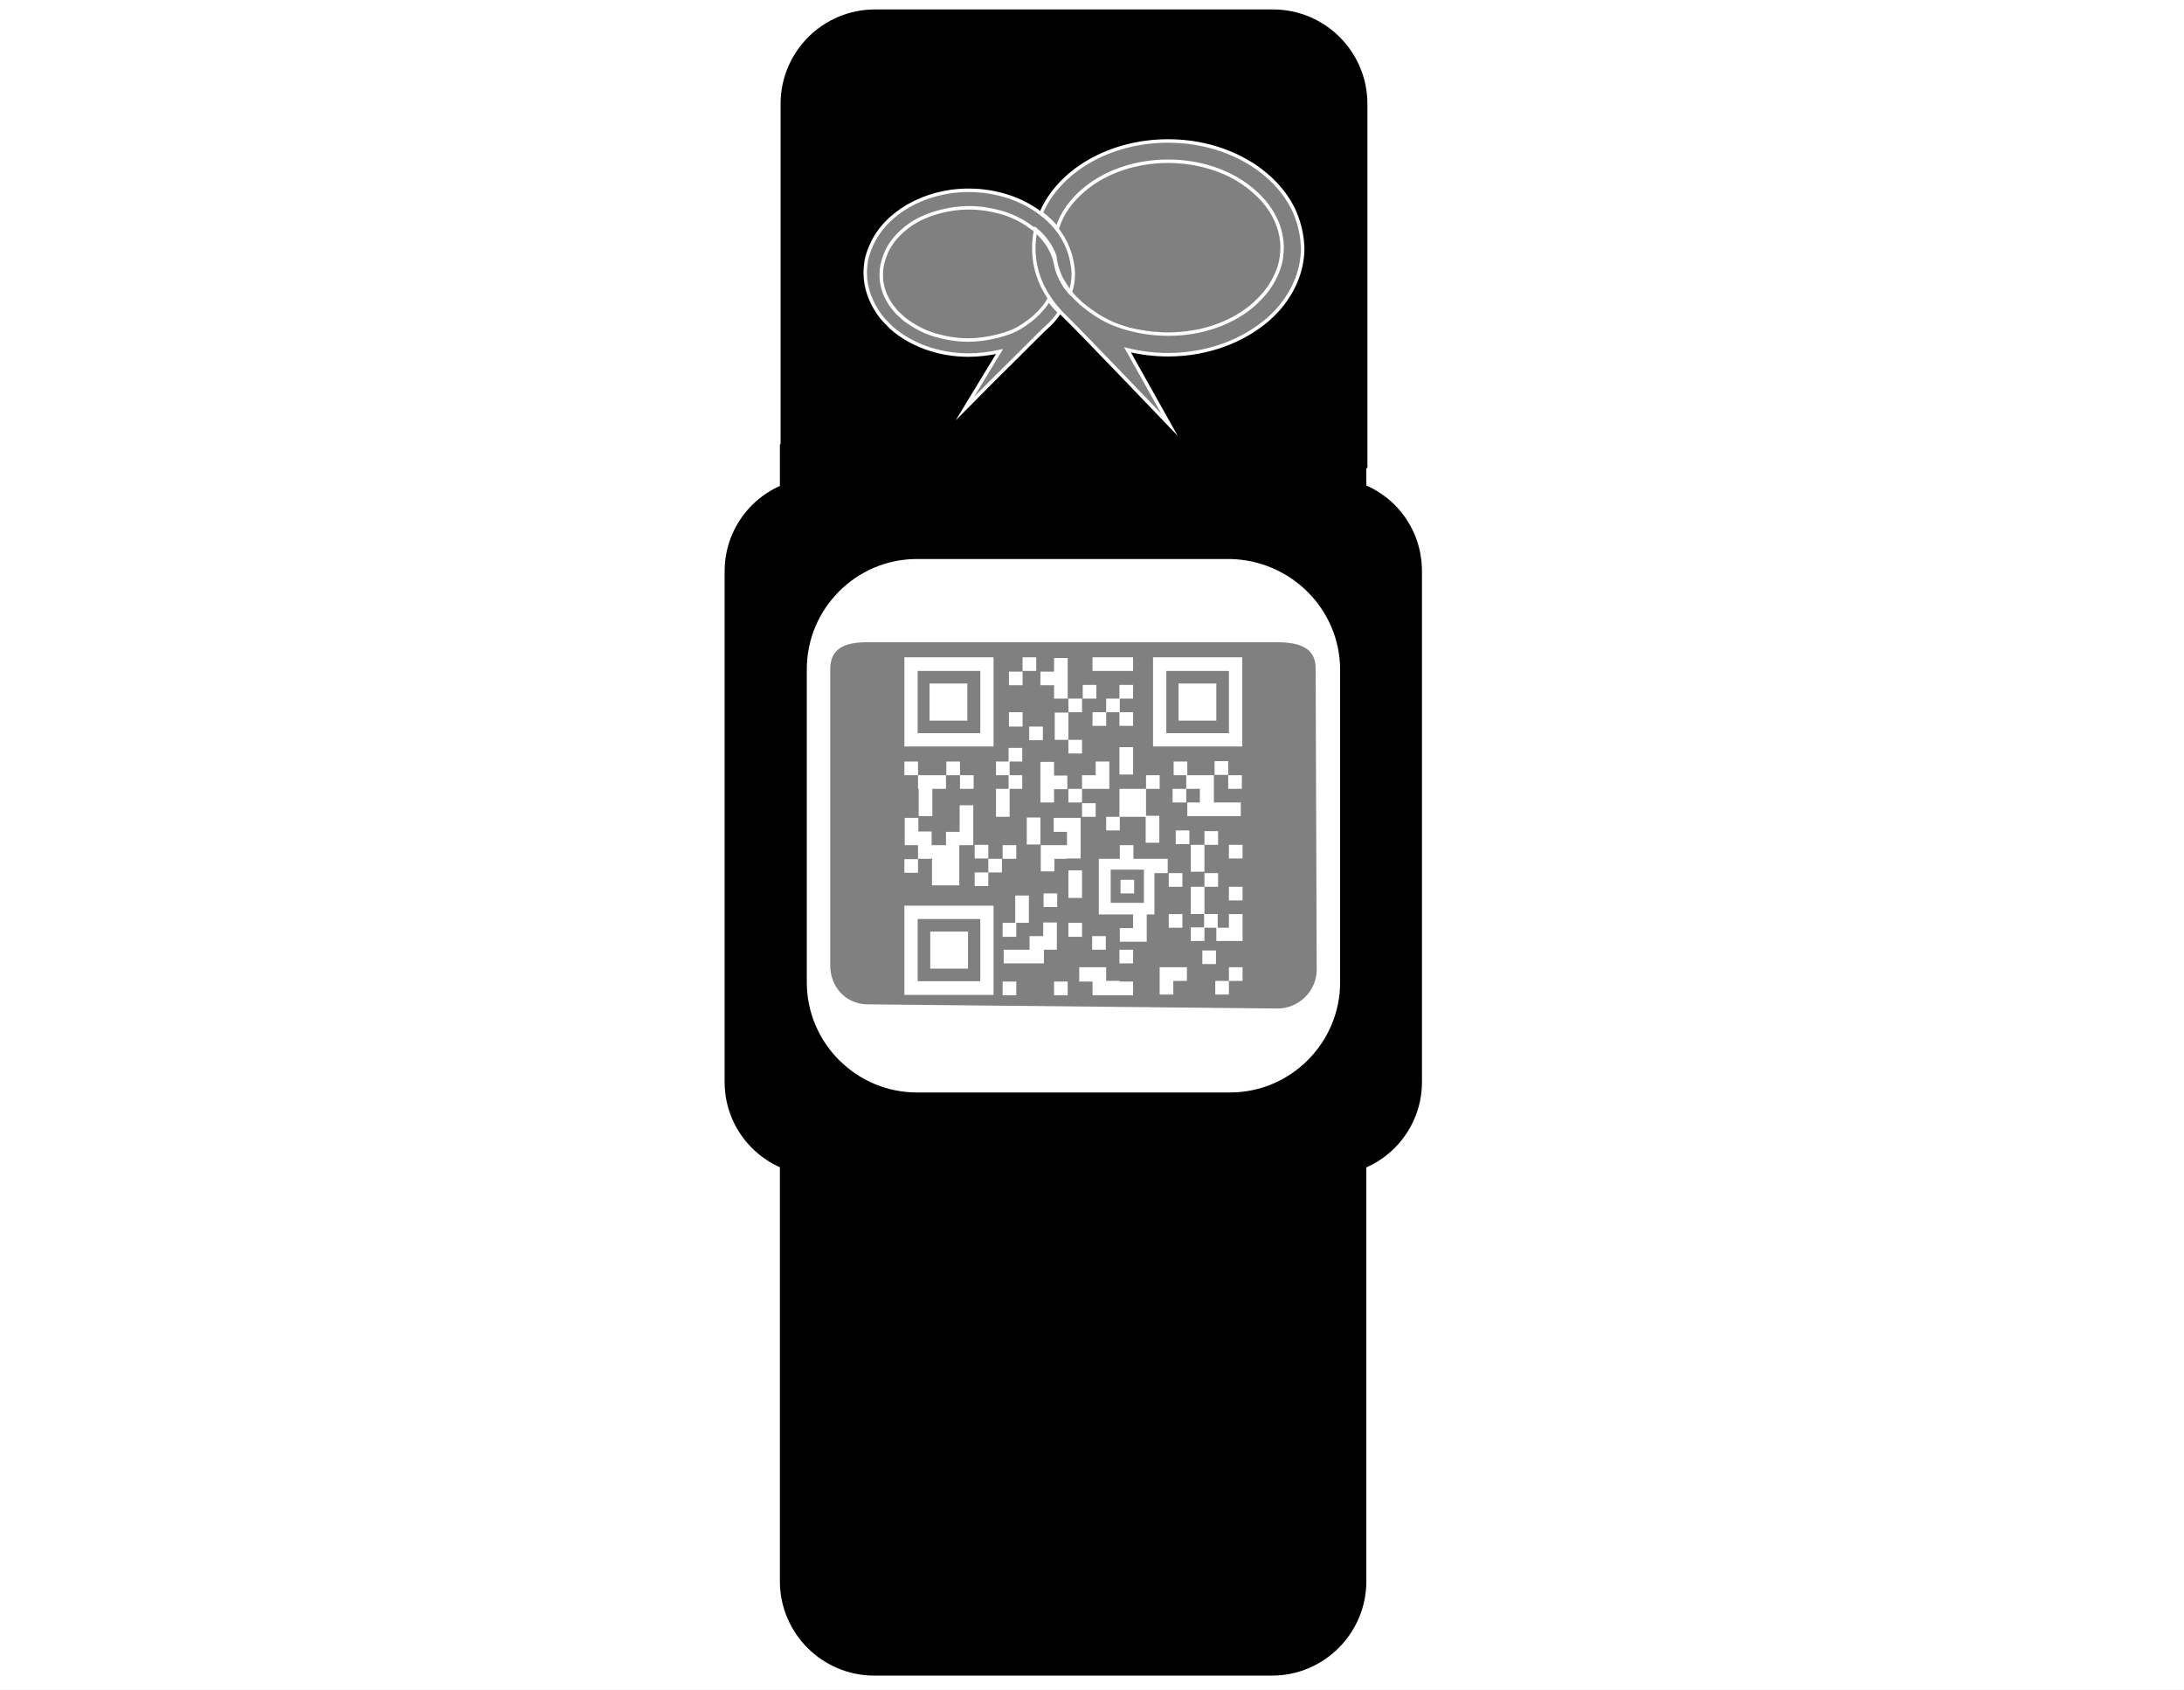 <?xml version="1.0" encoding="utf-8"?>
<!-- Generator: Adobe Illustrator 18.1.0, SVG Export Plug-In . SVG Version: 6.00 Build 0)  -->
<svg version="1.1" id="Layer_1" xmlns="http://www.w3.org/2000/svg" xmlns:xlink="http://www.w3.org/1999/xlink" x="0px" y="0px"
	 viewBox="0 130.2 624.5 483.1" enable-background="new 0 130.2 624.5 483.1" xml:space="preserve">
<rect x="0" y="130.2" width="624.5" height="483.1" fill="#808080" stroke="none"/>
<g id="WEB_DESIGN">
</g>
<g id="ECOMMERCE">
</g>
<path fill="none" d="M288.6,168.7c-0.9-9-2.8-17.8-6-26.4C283.8,151.3,285.7,160.2,288.6,168.7z"/>
<rect x="237.3" y="319.9" fill="none" width="139.4" height="111.9"/>
<rect y="581.1" fill="#FFFFFF" width="624.5" height="32.3"/>
<polygon fill="#FFFFFF" points="246.5,608.9 0,609.1 0,128 247.5,128 217,346.5 "/>
<polygon fill="#FFFFFF" points="365.5,609.1 624.5,609.1 624.5,128 364.8,128 234,128 368.3,153.3 394.8,345.2 "/>
<rect y="130.3" fill="#FFFFFF" width="624.5" height="17.1"/>
<path d="M223.2,266.7V159.9c0-14.9,12.1-27,27-27h113.8c14.9,0,27,12.1,27,27V264 M295.9,195.9c-0.3-0.1-0.4-0.4-0.7-0.6
	c-2.3-1.9-5-3.4-8-4.4c-3.2-1-6.6-1.6-10.1-1.6s-6.8,0.6-10.1,1.6c-3.1,1-5.7,2.5-8,4.4c-2.9,2.3-5.1,5.2-6.1,8.3
	c-0.6,1.6-0.9,3.2-0.9,4.8c0,0.7,0,1.5,0.1,2.2c0.1,1.2,0.4,2.2,0.9,3.4c0.9,2,2.2,4.1,3.9,5.8c0.6,0.6,1.3,1.2,1.9,1.7
	c2.3,1.9,5,3.4,8,4.4c3.2,1,6.6,1.6,10.1,1.6c2.6,0,5.4-0.3,7.9-1c0,0,3.2-0.7,5.8-2c2.8-1.5,5.1-3.5,5.5-3.8
	c1.6-1.5,2.9-3.1,3.9-4.7c-3.1-4.4-4.8-9.5-4.8-14.9c0-0.9,0.3-2.2,0.4-3.1C295.9,197.3,295.7,196.7,295.9,195.9z M305.9,213.9
	c0.9,1,1.9,2.2,2.9,3.1c0.4,0.4,3.5,3.1,7.1,4.8c3.5,1.7,7.6,2.6,7.6,2.6c3.2,0.9,6.7,1.3,10.2,1.3c4.5,0,8.9-0.7,13.1-2
	c3.9-1.3,7.4-3.2,10.5-5.5c0.9-0.7,1.7-1.5,2.5-2.3c2.3-2.3,3.9-4.8,5.1-7.6c0.6-1.5,1-2.8,1.2-4.2c0.1-0.9,0.1-1.9,0.1-2.8
	c0-2.2-0.4-4.2-1-6.3c-1.5-3.9-4.1-7.7-8-10.8c-3.1-2.3-6.6-4.2-10.5-5.5c-4.1-1.5-8.6-2-13.1-2s-8.9,0.7-13.1,2
	c-3.9,1.3-7.4,3.2-10.5,5.5c-4.1,3.2-6.8,7.1-8.2,11.5c3.1,3.6,4.7,8,4.7,12.8C306.7,210.4,306.4,212.2,305.9,213.9z M302,195.7
	c-1.3-1.6-2.9-3.1-4.7-4.4c-5.2-3.9-12.4-6.4-20.3-6.4c-12.8,0-23.9,6.6-28,15.6c-0.7,1.5-1.2,3.1-1.5,4.5c-0.1,1.2-0.3,2.2-0.3,3.4
	c0,4.5,1.6,8.7,4.4,12.2c0.9,1.2,2,2.3,3.2,3.5c5.4,4.8,13.4,7.9,22.1,7.9c3.1,0,6.1-0.4,8.9-1.2l-10.1,16.3c0,0,8.3-8.3,14.9-15
	c4.2-4.2,7.7-7.7,8.3-8.2c1.5-1.3,2.8-2.8,3.9-4.4c-1.2-1.2-2.2-2.3-3.1-3.6c-1,1.7-2.3,3.4-3.9,4.7c-0.3,0.3-2.6,2.3-5.5,3.8
	c-2.6,1.3-5.8,2-5.8,2c-2.5,0.6-5.1,1-7.9,1c-3.5,0-6.8-0.6-10.1-1.6c-3.1-1-5.7-2.5-8-4.4c-0.7-0.6-1.3-1.2-1.9-1.7
	c-1.7-1.7-3.1-3.8-3.9-5.8c-0.4-1-0.7-2.2-0.9-3.4c-0.1-0.7-0.1-1.5-0.1-2.2c0-1.6,0.3-3.2,0.9-4.8c1-3.1,3.2-6,6.1-8.3
	c2.3-1.9,5-3.4,8-4.4c3.2-1,6.6-1.6,10.1-1.6c3.5,0,6.8,0.6,10.1,1.6c3.1,1,5.7,2.5,8,4.4c0.3,0.1,0.4,0.4,0.7,0.6
	c2.6,2.2,4.4,4.8,5.4,7.6c0.4,1.2,0.7,2.5,0.9,3.6c0.3,0.9,0.6,1.7,1,2.5c0.7,1.5,1.6,2.9,2.8,4.4c0.6-1.7,0.9-3.6,0.9-5.5
	C306.7,203.7,305.1,199.3,302,195.7z M295.3,201.2c0,0.4,0,0.9,0,1.3c0.3,5,1.9,9.5,4.8,13.6c0.9,1.3,1.9,2.5,3.1,3.6
	c0.6,0.6,1.2,1.2,1.9,1.7c1.9,1.7,29.1,30.2,29.1,30.2l-11.9-21.4c3.6,0.9,7.6,1.5,11.7,1.5c11.4,0,21.6-3.9,28.7-10.2
	c1.6-1.3,2.9-2.9,4.2-4.5c3.5-4.7,5.5-10.1,5.5-15.9c0-1.5-0.1-2.9-0.4-4.4c-0.4-2-1-4.1-1.9-6c-5.2-11.8-19.5-20.3-36.1-20.3
	c-16.8,0-31.2,8.6-36.3,20.5c1.7,1.3,3.4,2.8,4.7,4.4c1.3-4.2,4.1-8.2,8.2-11.5c3.1-2.3,6.6-4.2,10.5-5.5c4.1-1.5,8.6-2,13.1-2
	s8.9,0.7,13.1,2c3.9,1.3,7.4,3.2,10.5,5.5c3.8,3.1,6.6,6.7,8,10.8c0.7,2,1,4.1,1,6.3c0,1-0.1,1.9-0.1,2.8c-0.3,1.5-0.6,2.9-1.2,4.2
	c-1,2.8-2.8,5.2-5.1,7.6c-0.7,0.7-1.6,1.6-2.5,2.3c-3.1,2.3-6.6,4.2-10.5,5.5c-4.1,1.5-8.6,2-13.1,2c-3.5,0-6.8-0.4-10.2-1.3
	c0,0-4.1-0.9-7.6-2.6c-3.6-1.7-6.7-4.5-7.1-4.8c-1.2-1-2-2-2.9-3.1c-1.2-1.3-2-2.8-2.8-4.4c-0.4-0.9-0.7-1.6-1-2.5
	c-0.4-1.2-0.7-2.5-0.9-3.6c-1-2.8-2.9-5.4-5.4-7.6"/>
<path d="M390.7,254.6v327.6c0,14.9-12.1,27-27,27H250c-14.9,0-27-12.1-27-27V257.2 M376.6,309.5H237.3v111.9h139.4V309.5H376.6z"/>
<path d="M406.6,293.5v146c0,14.7-11.9,26.7-26.7,26.7h-146c-14.7,0-26.7-11.9-26.7-26.7v-146c0-14.7,11.9-26.7,26.7-26.7h146
	C394.7,266.7,406.6,278.6,406.6,293.5z M376.6,310.4H237.3v111.9h139.4V310.4H376.6z"/>
<path fill="#FFFFFF" d="M383.2,321.7v89.3c0,17.3-14.1,31.5-31.5,31.5h-89.5c-17.3,0-31.5-14.1-31.5-31.5v-89.5
	c0-17.3,14.1-31.5,31.5-31.5h89.5C369,290.3,383.2,304.3,383.2,321.7z M365.2,313.8H247.9c-6.1,0-10.5,1.6-10.5,7.7v84.7
	c0,6.1,4.4,10.9,10.3,11.1l117.6,1.2c6.1,0,11.2-5,11.2-11.1l-0.3-86C376.3,315.3,371.4,313.8,365.2,313.8z"/>
<path fill="#FFFFFF" d="M355.2,318.1h-25.5v25.5h25.5V318.1z M351.4,339.8h-17.9V322h17.9V339.8z M347.7,336.2H337v-10.6h10.8V336.2
	z M284.1,318.1h-25.5v25.5h25.5V318.1z M280.3,339.8h-17.9V322h17.9V339.8L280.3,339.8z M276.6,336.2h-10.8v-10.6h10.8V336.2z
	 M258.6,414.6h25.5v-25.5h-25.5V414.6z M262.4,392.9h17.9v17.8h-17.9V392.9z M266,396.5h10.8v10.6H266V396.5z M324.3,385.6h-3.9
	v-3.9h3.9V385.6z M351.2,355.7v-3.9h3.9v3.9H351.2z M351.2,347.8v3.9h-3.9v-3.9H351.2z M343.2,351.8h3.9v3.9l0,0v3.9h0.1h0.1h3.6
	h0.1h3.8v3.9h-3.8h-0.1h-3.6h-0.1h-3.8h-3.9v-3.9h3.6v-3.9h-3.9v3.9h-3.9v-3.9h3.9v-3.9h-3.6v-3.9h3.9v3.9H343.2z M324,355.7h0.1
	h3.6v-3.9h3.9v3.9h-3.9v3.9v3.8h3.8v3.8v0.1v3.8h-3.9v-3.8v0v-3.6H324h-0.1h-3.8v-3.9v-4.1H324z M316.3,363.7h3.9v3.9h-3.9V363.7z
	 M355.3,371.7v3.9h-3.9v-3.9H355.3z M351.4,383.7h3.9v3.9h-3.9V383.7z M351.4,391.5h3.9v3.8v0.1v3.8h-3.6l0,0h-3.9v-3.8h-3.4v3.8
	h-3.9v-3.9h3.8v-3.8h-3.8v-3.9v-3.9h3.9v-3.9h3.9v3.9h-3.9v3.9v3.9h3.8v3.9h3.2l0,0V391.5z M340.5,371.7h3.9v3.9v3.8h-3.9v-3.9l0,0
	V371.7z M344.4,367.8h3.9v3.9h-3.9V367.8z M336.2,367.6h3.9v3.9h-3.9V367.6z M333.9,375.7h-3.8h-6v-3.9h-3.9v3.9h-6v15.9h9.8v3.9
	h-3.8v3.9h3.8h0.1h3.8v-3.8v-0.1v-3.9h2.2v-11.8h3.8V375.7z M327.1,388.3h-9.5v-9.5h9.5V388.3z M338.1,383.7h-3.9v-3.9h3.9V383.7z
	 M334.2,391.5h3.9v3.9h-3.9V391.5z M320.1,401.7h3.9v3.9h-3.9V401.7z M347.7,405.8h-3.9v-3.9h3.9V405.8z M351.4,406.7h3.9v3.9h-3.9
	v3.9h-3.9v-3.9h3.9V406.7z M335.5,406.7h3.9v3.9h-3.9v3.9h-3.9v-3.9v-3.9H335.5z M320.2,410.8h3.8v3.9h-3.8h-0.1h-3.8l0,0h-3.9v-3.9
	h-3.8v-4.1h3.8h0.1h3.8v3.9h3.8h0.1V410.8z M312.3,397.8h3.9v3.9h-3.9V397.8z M301.4,410.8h3.9v3.9h-3.9V410.8z M286.7,410.8h3.9
	v3.9h-3.9V410.8z M266.3,375.7h-3.8v-3.8v-0.1h-3.8v-3.8v-0.1V364h3.9v3.8v0.1h3.8v3.8v0.1l0,0h3.8h0.3v-3.8h3.9l0,0v-0.1v-3.6v-0.1
	v-3.8h3.9v3.8v0.1v3.6v0.1v3.8h-3.9v0.1h-0.1v3.6v0.1v3.8l0,0v3.9h-3.9h-3.9v-3.9l0,0v-3.8v-0.1H266.3z M282.6,371.7v3.9h-3.9v-3.9
	H282.6z M290.6,375.7h-3.9v-3.9h3.9V375.7z M282.6,379.6v-3.9h3.9v3.9H282.6v3.9h-3.9v-3.9H282.6z M290.6,398h-3.9V394h3.6v-3.9l0,0
	v-3.9h3.9v3.9l0,0v3.9h-3.6V398z M302.4,401.7h-3.9v3.9h-3.8h-0.1h-3.6h-0.3H287v-3.9h3.6h0.3h3.5v-3.9h3.9v-3.9h3.9v3.9v0.1v3.8
	H302.4z M309.4,398h-3.9V394h3.9V398z M309.4,386.9h-3.9v-3.8v-0.1V379h3.9v3.8v0.1V386.9z M305.1,375.7h-3.6v3.6h-3.9v-3.6v-0.4
	v-3.5h3.8h0.1h3.6v-3.8h-3.8V364h3.8h0.1h3.8v3.8v0.1v3.8v3.9h-3.8H305.1z M297.5,371.6h-3.9v-3.8v-0.1v-3.8h3.9v3.8v0.1V371.6z
	 M298.4,385.6h3.9v3.9h-3.9V385.6z M274.5,351.8h-3.9v-3.9h3.9V351.8h3.9v3.9h-3.9V351.8z M262.5,355.7v-3.9h3.9h4.1v3.9h-3.9v3.9
	v3.9h-3.9v-3.9v-3.9H262.5z M262.5,351.8h-3.9v-3.9h3.9V351.8z M262.5,379.7h-3.9v-3.9h3.9V379.7z M316.3,322h-3.9v-3.9h3.9l0,0h3.8
	h0.1h3.8v3.9h-3.8h-0.1H316.3L316.3,322z M296.5,322h-4.1v-3.9h3.9v3.9H296.5z M292.4,326.1h-3.9v-3.9h3.9V326.1z M292.4,337.9h-3.9
	v-4.1h3.9V337.9z M288.7,363.7h-3.9v-3.9v-4.1h3.6v-3.9h-3.6v-3.9h3.6v-3.9h3.9v3.9h-3.6v3.9h3.6v3.9h-3.6v3.9V363.7z M313.5,329.9
	h-3.9V326h3.9V329.9z M301.4,326.1h-3.9v-3.9h3.9v-3.9h3.9v3.9v3.8v0.1v3.8h-3.9V326.1z M305.5,333.8v-3.9h3.9v3.9H305.5z
	 M305.5,337.9v3.8h3.9v3.9h-3.9v-3.9h-3.9v-3.9v-0.1v-3.8h3.9V337.9L305.5,337.9z M294.3,337.9h3.9v3.9h-3.9V337.9z M309.4,363.7
	v-3.9h3.9v3.9H309.4z M301.4,351.8v0.1h3.8v3.9h-3.8v3.8h-3.9v-3.9l0,0v-3.8v-0.1V348h3.9V351.8z M309.4,355.7v3.9h-3.9v-3.9H309.4
	v-3.9h3.9v-3.9h3.9v3.9l0,0v3.9h-3.9H309.4z M320.2,329.9v3.9h3.8v3.9h-3.9v-3.9h-3.8v3.9h-3.9v-3.9h3.9v-3.9h3.8V326h3.9v3.9H320.2
	z M320.1,343.8h3.9v3.9v3.9h-3.9v-3.9V343.8z"/>
<path fill="none" stroke="#FFFFFF" stroke-miterlimit="10" d="M302,195.4c-1.3-1.6-2.9-3.1-4.7-4.4c-5.2-3.9-12.4-6.4-20.3-6.4
	c-12.8,0-23.8,6.6-27.8,15.6c-0.7,1.5-1.2,3.1-1.5,4.5c-0.1,1-0.3,2.2-0.3,3.4c0,4.5,1.6,8.6,4.2,12.2c0.9,1.2,2,2.3,3.2,3.5
	c5.4,4.8,13.3,7.9,22.1,7.9c3.1,0,6.1-0.4,8.9-1L275.9,247c0,0,8.2-8.3,14.9-14.9c4.2-4.2,7.7-7.7,8.3-8.2c1.5-1.3,2.8-2.8,3.9-4.4
	c-1.2-1.2-2.2-2.3-3.1-3.6c-1,1.7-2.3,3.2-3.9,4.7c-0.3,0.3-2.6,2.3-5.4,3.8c-2.6,1.3-5.8,2-5.8,2c-2.5,0.6-5.1,1-7.9,1
	c-3.5,0-6.8-0.6-10.1-1.6c-3.1-1-5.7-2.5-8-4.2c-0.7-0.6-1.3-1.2-1.9-1.7c-1.7-1.7-3.1-3.8-3.9-5.8c-0.4-1-0.7-2.2-0.9-3.4
	c-0.1-0.7-0.1-1.5-0.1-2.2c0-1.6,0.3-3.2,0.9-4.8c1-3.1,3.2-6,6.1-8.3c2.3-1.9,5-3.2,8-4.2c3.2-1,6.6-1.6,10.1-1.6
	c3.5,0,6.8,0.6,10.1,1.6c3.1,1,5.7,2.5,8,4.2c0.3,0.1,0.4,0.4,0.7,0.6c2.6,2.2,4.4,4.8,5.4,7.6c0.4,1.2,0.7,2.5,0.9,3.6
	c0.3,0.9,0.6,1.7,1,2.5c0.7,1.5,1.6,2.9,2.8,4.2c0.6-1.7,0.9-3.6,0.9-5.5C306.7,203.4,304.9,199,302,195.4z"/>
<path fill="none" stroke="#FFFFFF" stroke-miterlimit="10" d="M372,196.7c-0.4-2.1-1-4-1.8-5.9c-5.3-11.8-19.5-20.3-36.2-20.3
	c-16.8,0-31.2,8.6-36.3,20.6c1.8,1.3,3.3,2.8,4.6,4.4c1.3-4.3,4.1-8.2,8.2-11.5c3-2.4,6.5-4.3,10.4-5.6c4.1-1.4,8.5-2.1,13.1-2.1
	c4.5,0,9,0.7,13.1,2.1c3.9,1.3,7.4,3.2,10.4,5.6c3.9,3.1,6.6,6.8,8,10.7c0.7,2,1.1,4.1,1.1,6.3c0,1-0.1,1.9-0.2,2.8
	c-0.2,1.5-0.6,2.9-1.2,4.3c-1.1,2.7-2.8,5.3-5.1,7.6c-0.8,0.8-1.6,1.6-2.5,2.3c-3,2.4-6.5,4.3-10.4,5.6c-4.1,1.4-8.5,2.1-13.1,2.1
	c-3.5,0-6.9-0.4-10.2-1.2c0,0-4.1-0.9-7.6-2.7c-3.6-1.8-6.7-4.5-7.1-4.8c-1.1-1-2.1-2-3-3.1c-1.1-1.4-2-2.8-2.8-4.3
	c-0.4-0.8-0.7-1.7-1-2.5c-0.4-1.2-0.7-2.4-0.8-3.7c-1-2.8-2.8-5.4-5.4-7.6c-0.4,1.7-0.6,3.5-0.6,5.3c0,5.4,1.7,10.4,4.8,14.8
	c0.9,1.3,1.9,2.5,3,3.7c0.6,0.6,1.2,1.2,1.8,1.8c1.9,1.7,29.2,30.2,29.2,30.2l-12-21.4c3.7,0.9,7.6,1.4,11.6,1.4
	c11.4,0,21.6-4,28.7-10.2c1.6-1.4,3-2.9,4.2-4.5c3.5-4.6,5.6-10,5.6-15.9C372.4,199.5,372.3,198.1,372,196.7z"/>
</svg>
